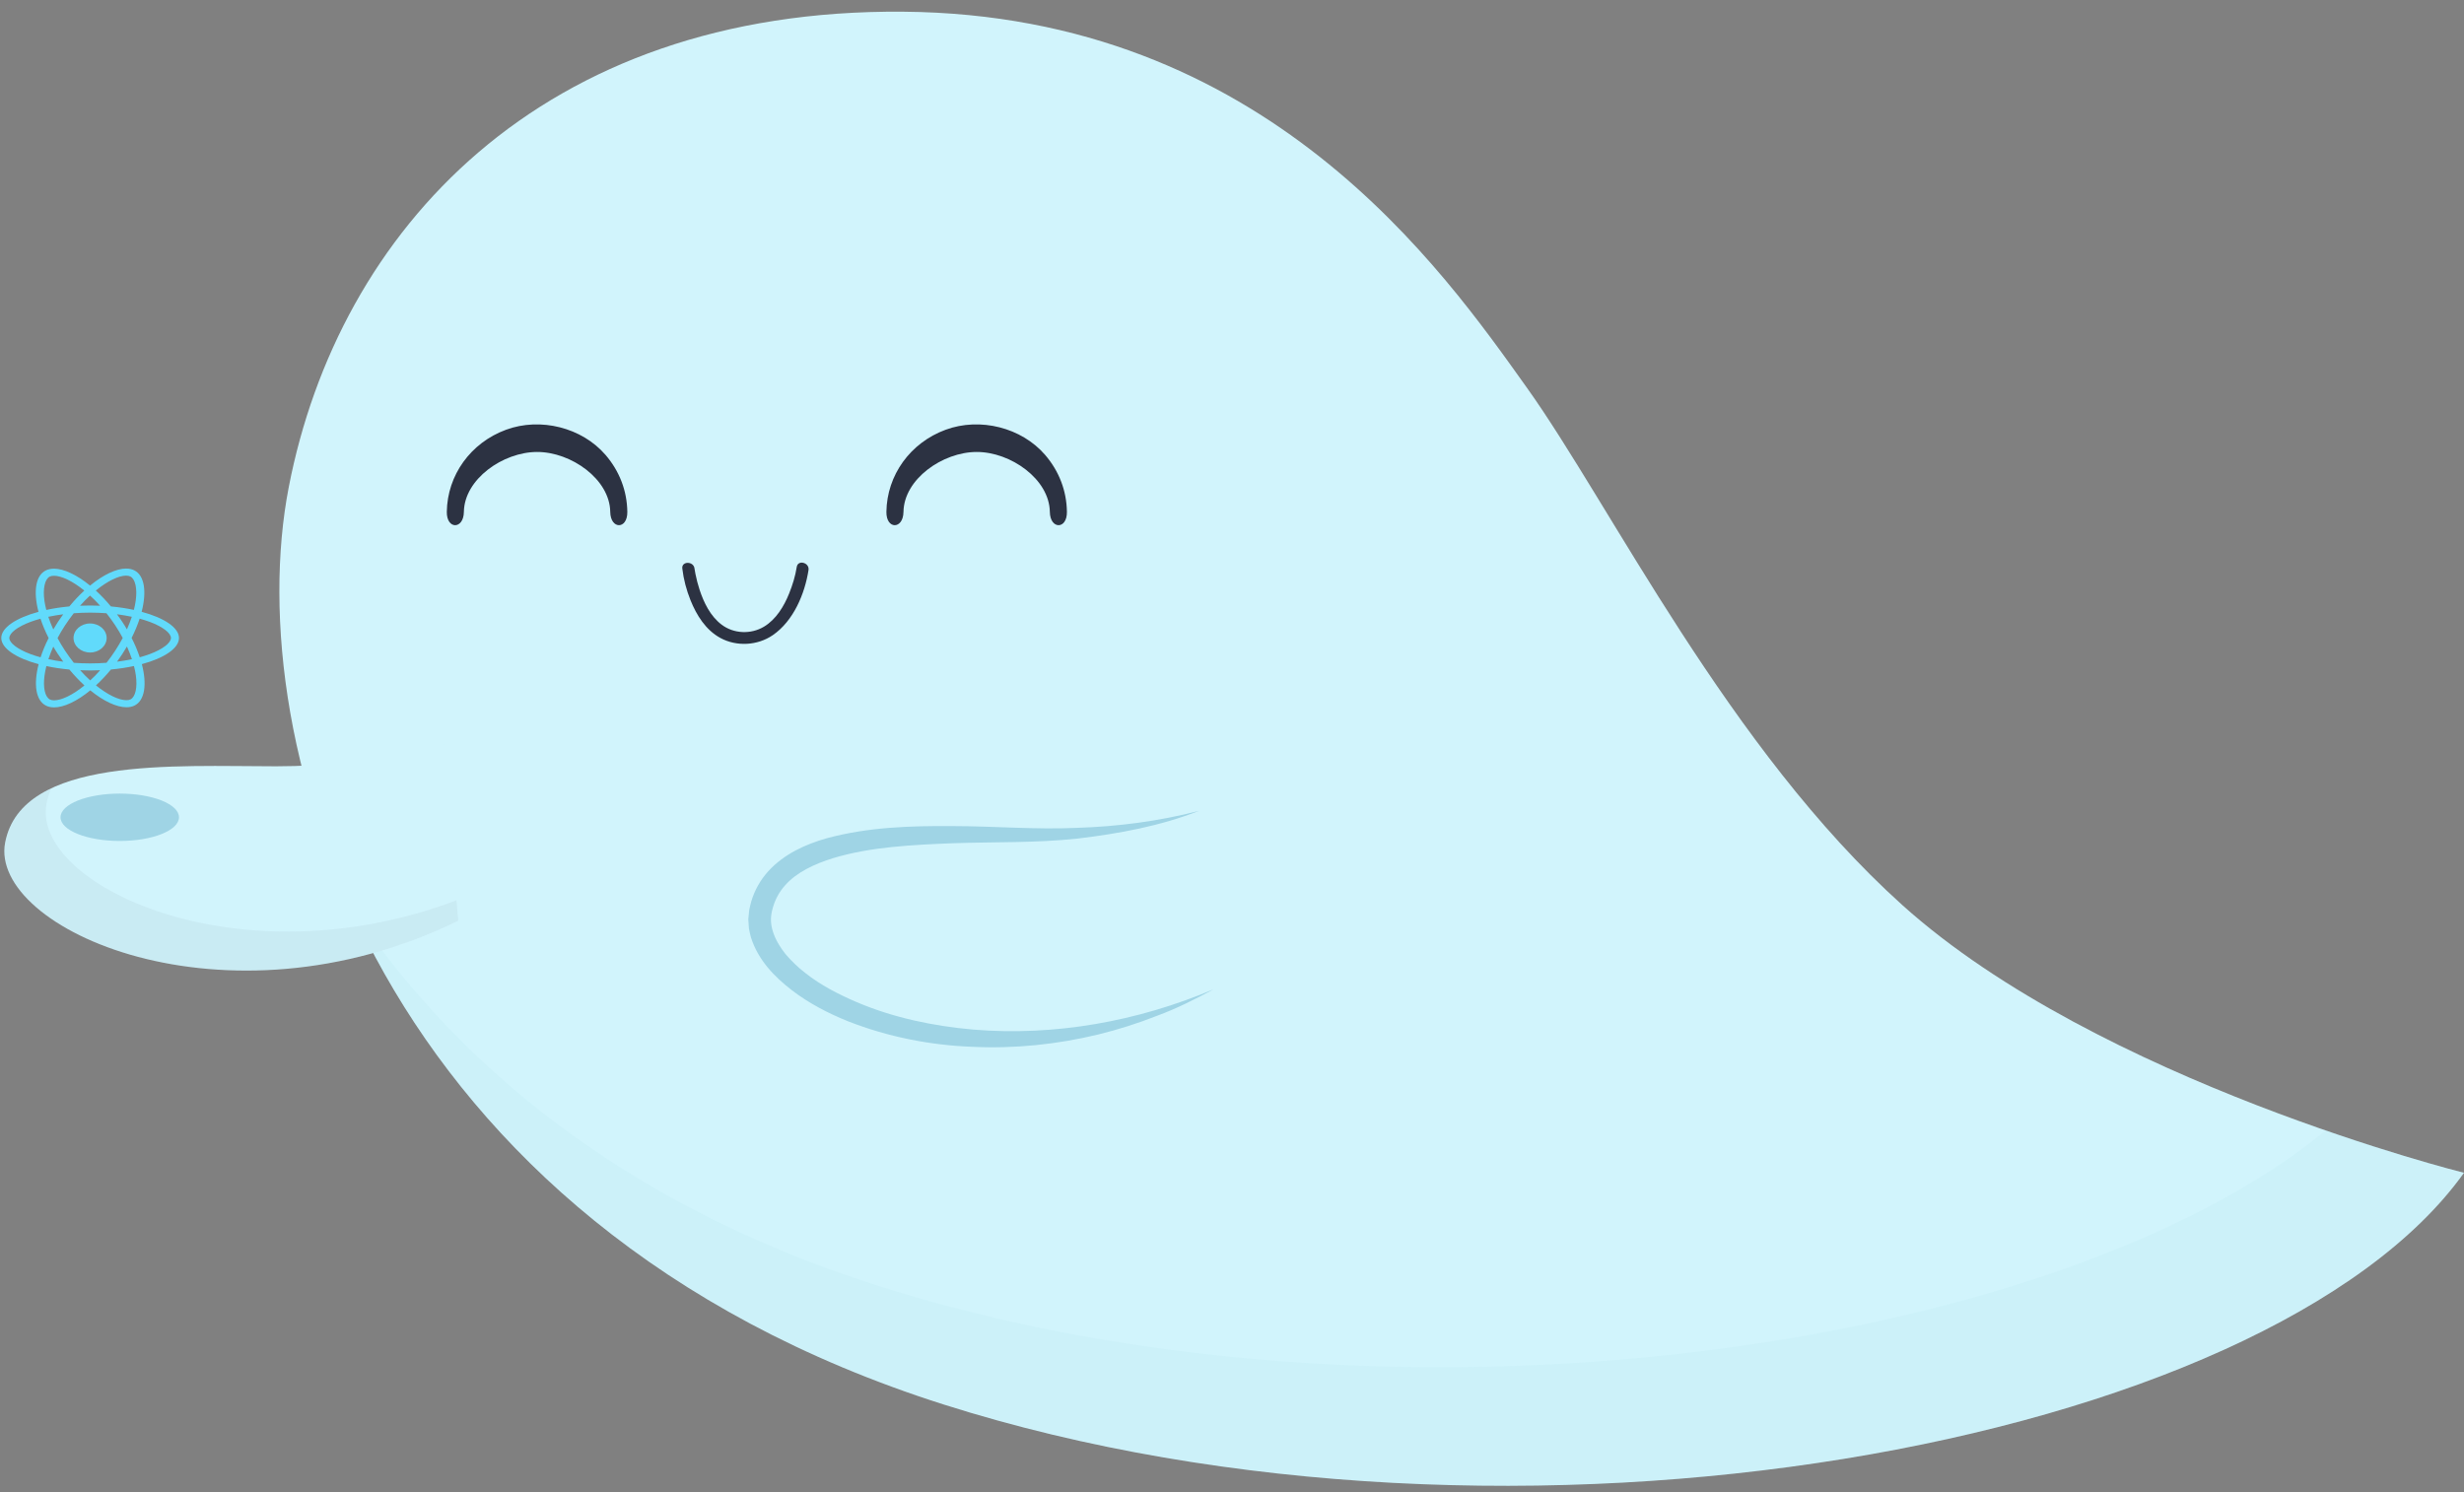 <svg width="208" height="126" viewBox="0 0 208 126" fill="none" xmlns="http://www.w3.org/2000/svg" id="ghost">
<rect x="0" y="0" width="208" height="126" fill="#808080" stroke="none"/>
<g id="ghost-body">
    <path d="M207.999 99.016C207.999 99.016 177.176 91.34 160.587 76.414C145.918 63.214 135.965 42.637 128.893 32.733C121.82 22.828 106.889 1.242 76.242 0.988C45.595 0.734 28.569 19.527 24.378 41.114C20.187 62.701 31.712 103.334 79.648 118.572C127.584 133.808 191.497 122.126 207.999 99.016Z" fill="#D1F4FC"/>
    <path d="M88.623 43.215C88.583 40.457 85.323 38.154 82.445 38.158C79.569 38.162 76.307 40.452 76.268 43.215C76.246 44.713 74.805 44.718 74.826 43.215C74.869 40.116 76.836 37.382 79.826 36.282C82.73 35.213 86.236 36.094 88.228 38.41C89.402 39.776 90.04 41.435 90.064 43.215C90.086 44.715 88.644 44.715 88.623 43.215Z" fill="#2C3242"/>
    <path d="M51.514 43.215C51.475 40.457 48.214 38.154 45.337 38.158C42.46 38.162 39.199 40.452 39.159 43.215C39.138 44.713 37.696 44.718 37.718 43.215C37.761 40.116 39.728 37.382 42.717 36.282C45.621 35.213 49.127 36.094 51.119 38.41C52.294 39.776 52.931 41.435 52.956 43.215C52.977 44.715 51.535 44.715 51.514 43.215Z" fill="#2C3242"/>
    <path d="M68.251 48.128C67.94 50.133 66.984 52.424 65.234 53.625C63.951 54.505 62.186 54.61 60.811 53.861C59.566 53.183 58.797 51.931 58.291 50.678C57.946 49.822 57.704 48.91 57.597 47.996C57.523 47.359 58.552 47.364 58.626 47.996C58.64 48.117 58.601 47.85 58.631 48.031C58.654 48.174 58.678 48.317 58.707 48.46C58.796 48.904 58.91 49.344 59.051 49.776C59.408 50.868 59.962 52.017 60.916 52.737C61.941 53.512 63.383 53.569 64.486 52.912C65.52 52.296 66.183 51.179 66.614 50.11C66.904 49.391 67.14 48.63 67.258 47.864C67.356 47.23 68.349 47.499 68.251 48.128Z" fill="#2C3242"/>
    <path opacity="0.1" d="M74.127 108.559C117.375 122.306 173.622 114.14 196.33 95.44C203.177 97.811 208 99.015 208 99.015C191.498 122.125 127.584 133.807 79.649 118.57C52.53 109.949 37.071 93.2 29.512 76.37C38.207 89.555 52.426 101.661 74.127 108.559Z" fill="#9FD4E5"/>
</g>


<g id="ghost-hands">
<path d="M15.109 53.863C15.109 52.991 13.864 52.164 11.957 51.652C12.397 49.945 12.201 48.588 11.339 48.153C11.14 48.051 10.908 48.003 10.654 48.003V48.601C10.795 48.601 10.908 48.625 11.003 48.671C11.418 48.88 11.599 49.677 11.458 50.702C11.425 50.954 11.37 51.22 11.302 51.491C10.703 51.362 10.049 51.263 9.361 51.198C8.948 50.702 8.52 50.251 8.089 49.857C9.086 49.044 10.021 48.598 10.657 48.598V48C9.816 48 8.716 48.526 7.603 49.438C6.49 48.531 5.389 48.011 4.548 48.011V48.609C5.181 48.609 6.12 49.052 7.117 49.859C6.689 50.254 6.261 50.702 5.854 51.198C5.163 51.263 4.509 51.362 3.909 51.494C3.839 51.225 3.787 50.965 3.75 50.715C3.607 49.69 3.784 48.894 4.197 48.681C4.288 48.633 4.408 48.612 4.548 48.612V48.013C4.292 48.013 4.059 48.062 3.857 48.164C2.998 48.598 2.806 49.953 3.249 51.655C1.347 52.17 0.109 52.993 0.109 53.863C0.109 54.735 1.353 55.561 3.261 56.074C2.821 57.78 3.017 59.138 3.879 59.573C4.077 59.675 4.31 59.723 4.567 59.723C5.407 59.723 6.508 59.197 7.621 58.285C8.734 59.192 9.835 59.712 10.675 59.712C10.932 59.712 11.165 59.664 11.367 59.562C12.226 59.127 12.418 57.772 11.975 56.071C13.871 55.559 15.109 54.732 15.109 53.863ZM11.128 52.073C11.015 52.419 10.874 52.776 10.715 53.133C10.59 52.918 10.459 52.704 10.315 52.489C10.174 52.274 10.024 52.065 9.874 51.861C10.309 51.917 10.727 51.987 11.128 52.073ZM9.728 54.931C9.489 55.293 9.245 55.636 8.991 55.956C8.535 55.991 8.074 56.01 7.609 56.01C7.147 56.01 6.686 55.991 6.233 55.959C5.979 55.639 5.732 55.298 5.493 54.939C5.261 54.587 5.05 54.23 4.857 53.871C5.047 53.511 5.261 53.152 5.49 52.8C5.729 52.438 5.973 52.095 6.227 51.775C6.682 51.74 7.144 51.722 7.609 51.722C8.071 51.722 8.532 51.74 8.985 51.773C9.239 52.092 9.486 52.433 9.725 52.792C9.957 53.144 10.168 53.501 10.361 53.86C10.168 54.22 9.957 54.579 9.728 54.931ZM10.715 54.582C10.88 54.942 11.021 55.301 11.137 55.65C10.737 55.736 10.315 55.808 9.878 55.865C10.027 55.658 10.177 55.446 10.318 55.229C10.459 55.014 10.59 54.797 10.715 54.582ZM7.615 57.445C7.331 57.187 7.046 56.9 6.765 56.586C7.04 56.597 7.321 56.605 7.606 56.605C7.893 56.605 8.178 56.6 8.456 56.586C8.181 56.9 7.896 57.187 7.615 57.445ZM5.34 55.865C4.906 55.808 4.487 55.739 4.087 55.653C4.2 55.306 4.34 54.95 4.499 54.593C4.625 54.807 4.756 55.022 4.9 55.237C5.044 55.451 5.19 55.661 5.34 55.865ZM7.6 50.281C7.884 50.538 8.168 50.825 8.45 51.139C8.175 51.129 7.893 51.121 7.609 51.121C7.321 51.121 7.037 51.126 6.759 51.139C7.034 50.825 7.318 50.538 7.6 50.281ZM5.337 51.861C5.187 52.068 5.038 52.28 4.897 52.497C4.756 52.712 4.625 52.926 4.499 53.141C4.334 52.782 4.194 52.422 4.077 52.073C4.478 51.99 4.9 51.917 5.337 51.861ZM2.57 55.221C1.488 54.815 0.788 54.284 0.788 53.863C0.788 53.442 1.488 52.908 2.57 52.505C2.833 52.406 3.121 52.317 3.417 52.234C3.591 52.76 3.821 53.307 4.105 53.868C3.824 54.426 3.597 54.971 3.426 55.494C3.124 55.411 2.836 55.32 2.57 55.221ZM4.215 59.055C3.799 58.846 3.619 58.049 3.76 57.024C3.793 56.772 3.848 56.506 3.915 56.235C4.515 56.364 5.169 56.463 5.857 56.527C6.27 57.024 6.698 57.474 7.129 57.869C6.132 58.682 5.197 59.127 4.561 59.127C4.423 59.125 4.307 59.101 4.215 59.055ZM11.467 57.01C11.611 58.035 11.434 58.832 11.021 59.044C10.929 59.093 10.81 59.114 10.669 59.114C10.037 59.114 9.098 58.671 8.101 57.864C8.529 57.469 8.957 57.021 9.364 56.525C10.055 56.46 10.709 56.361 11.308 56.23C11.379 56.501 11.434 56.761 11.467 57.01ZM12.645 55.221C12.382 55.32 12.094 55.408 11.798 55.492C11.623 54.966 11.394 54.418 11.11 53.858C11.391 53.299 11.617 52.755 11.789 52.231C12.091 52.315 12.379 52.406 12.648 52.505C13.73 52.91 14.43 53.442 14.43 53.863C14.427 54.284 13.727 54.818 12.645 55.221Z" fill="#61DAFB"/>
<path d="M7.606 55.089C8.377 55.089 9.003 54.54 9.003 53.863C9.003 53.186 8.377 52.637 7.606 52.637C6.834 52.637 6.208 53.186 6.208 53.863C6.208 54.54 6.834 55.089 7.606 55.089Z" fill="#61DAFB"/>
    <path d="M38.679 77.733C18.945 87.383 -0.962 78.41 0.435 71.13C1.832 63.85 14.755 64.696 23.311 64.696C31.868 64.696 37.456 62.664 37.456 62.664L38.679 77.733Z" fill="#D1F4FC"/>
    <path opacity="0.05" d="M0.435 71.13C0.851 68.966 2.289 67.524 4.324 66.56C4.15 66.955 4.015 67.38 3.928 67.838C2.617 74.671 20.074 82.994 38.539 76.011L38.679 77.733C18.945 87.384 -0.962 78.411 0.435 71.13Z" fill="#2C3242"/>
    <path d="M101.211 68.459C97.828 69.335 94.358 69.784 90.891 69.894C87.434 70.051 83.953 69.749 80.426 69.744C76.907 69.72 73.328 69.816 69.774 70.775C68.023 71.279 66.213 72.074 64.859 73.55C64.192 74.281 63.691 75.177 63.416 76.116C63.359 76.355 63.288 76.582 63.246 76.831L63.168 77.61L63.221 78.384C63.261 78.636 63.331 78.881 63.388 79.129C64.002 81.076 65.389 82.472 66.829 83.589C68.291 84.713 69.916 85.549 71.588 86.225C74.949 87.541 78.513 88.244 82.082 88.379C85.65 88.55 89.225 88.175 92.662 87.35C94.38 86.929 96.063 86.396 97.695 85.751C99.342 85.145 100.906 84.351 102.435 83.527C96.019 86.243 89.019 87.492 82.182 86.927C78.775 86.63 75.393 85.919 72.301 84.599C70.765 83.938 69.269 83.167 68 82.162C67.359 81.669 66.787 81.115 66.289 80.526C65.817 79.925 65.436 79.279 65.237 78.617C65.023 77.935 65.032 77.336 65.245 76.615C65.443 75.921 65.79 75.288 66.275 74.744C67.247 73.643 68.744 72.946 70.307 72.456C73.487 71.492 76.989 71.33 80.444 71.191C83.911 71.071 87.436 71.177 90.963 70.798C94.459 70.381 97.954 69.738 101.211 68.459Z" fill="#9FD4E5"/>
    <path d="M10.109 71C7.347 71 5.109 70.105 5.109 69C5.109 67.895 7.347 67 10.109 67C12.87 67 15.109 67.895 15.109 69C15.109 70.105 12.87 71 10.109 71Z" fill="#9FD4E5"/>
</g>

</svg>
